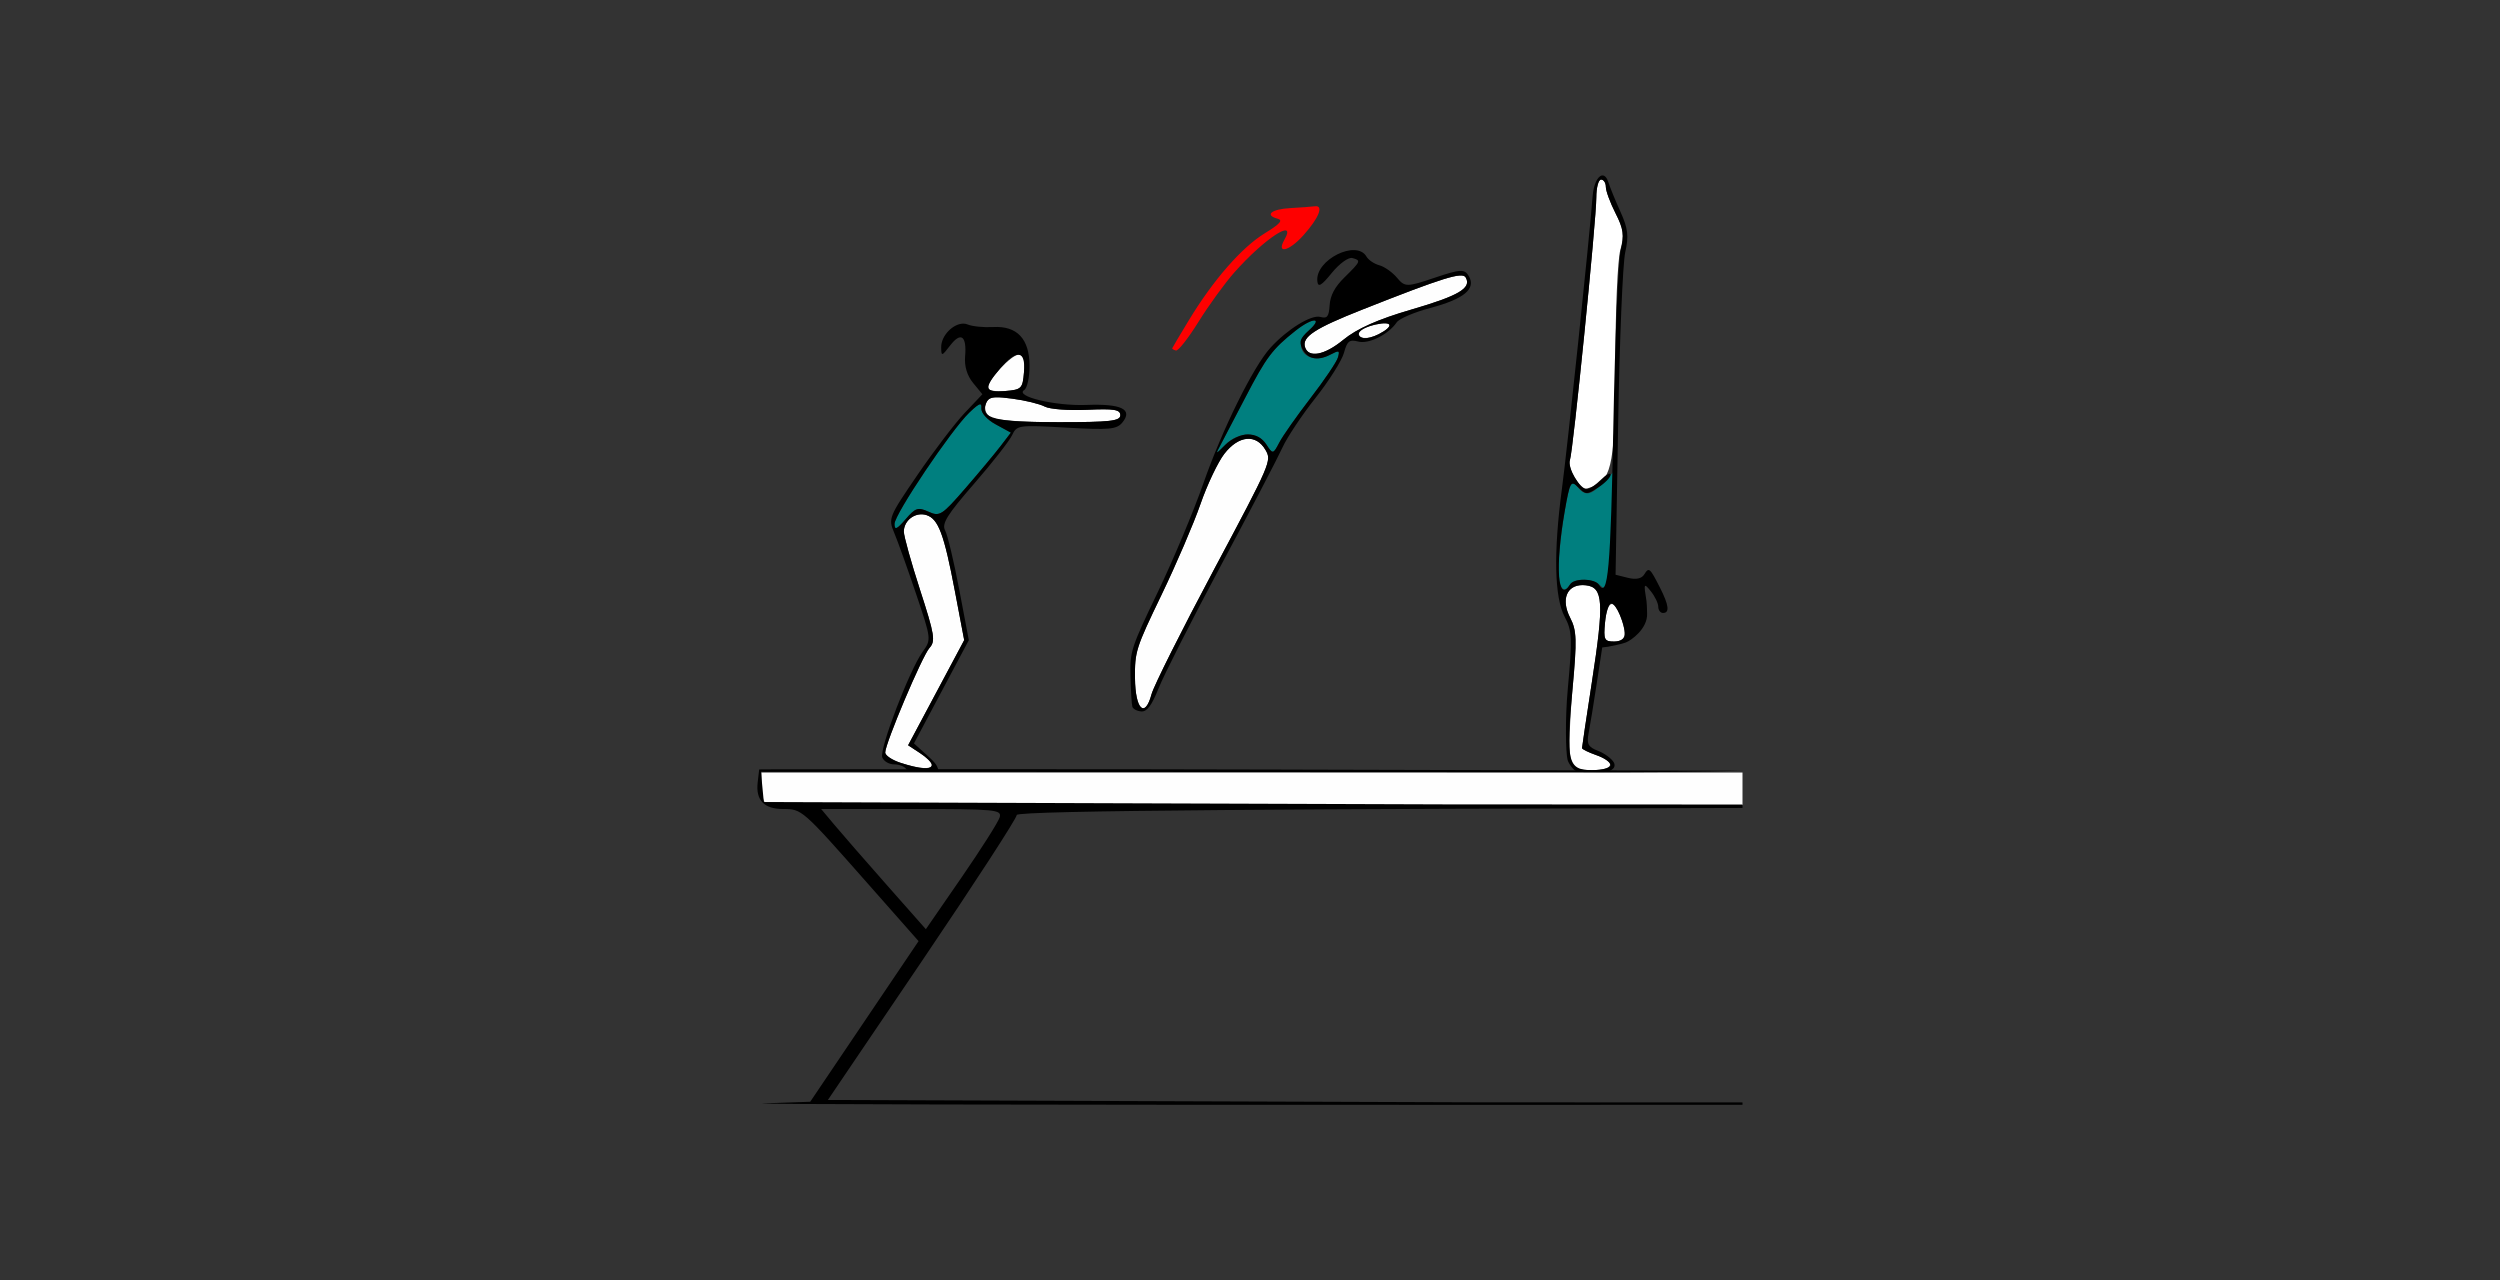 <?xml version="1.0" encoding="UTF-8" standalone="no"?>
<!-- Created with Inkscape (http://www.inkscape.org/) -->

<svg
   xmlns:dc="http://purl.org/dc/elements/1.1/"
   xmlns:cc="http://creativecommons.org/ns#"
   xmlns:rdf="http://www.w3.org/1999/02/22-rdf-syntax-ns#"
   xmlns:svg="http://www.w3.org/2000/svg"
   xmlns="http://www.w3.org/2000/svg"
   xmlns:sodipodi="http://sodipodi.sourceforge.net/DTD/sodipodi-0.dtd"
   xmlns:inkscape="http://www.inkscape.org/namespaces/inkscape"
   id="svg8648"
   version="1.1"
   inkscape:version="0.91 r13725"
   width="503.438"
   height="257.812"
   viewBox="0 0 503.438 257.812"
   sodipodi:docname="bb520801.svg">
  <rect x="0" y="0" width="503.438" height="257.812" fill="#333333" stroke="none"/>
  <defs
     id="defs8652" />
  <sodipodi:namedview
     pagecolor="#b3b3b3"
     bordercolor="#666666"
     borderopacity="1"
     objecttolerance="10"
     gridtolerance="10"
     guidetolerance="10"
     inkscape:pageopacity="0"
     inkscape:pageshadow="2"
     inkscape:window-width="1523"
     inkscape:window-height="978"
     id="namedview8650"
     showgrid="false"
     inkscape:zoom="1.1441341"
     inkscape:cx="99.244921"
     inkscape:cy="62.460503"
     inkscape:window-x="0"
     inkscape:window-y="0"
     inkscape:window-maximized="0"
     inkscape:current-layer="svg8648" />
  <g
     id="g4795"
     transform="translate(3.94,2.303)">
    <g
       transform="translate(87.133,-54.629)"
       id="g4198">
      <path
         style="fill:#fefefe"
         d="m 114.047,123.75 c -1.459,0 -6.234,5.125 -6.234,6.691 0,0.507 1.582,0.791 3.516,0.631 3.325,-0.275 3.531,-0.482 3.807,-3.807 0.215,-2.602 -0.067,-3.516 -1.088,-3.516 z m -4.537,8.582 c -1.262,0.038 -1.714,0.423 -2.043,1.279 -0.378,0.986 -0.056,2.042 0.818,2.68 0.895,0.653 6.155,1.053 13.846,1.053 10.381,0 12.4,-0.229 12.4,-1.402 0,-1.142 -1.242,-1.344 -6.709,-1.092 -3.69,0.17 -7.519,-0.122 -8.51,-0.652 -0.99,-0.53 -3.921,-1.246 -6.512,-1.59 -1.487,-0.197 -2.534,-0.298 -3.291,-0.275 z m -14.852,23.566 c -1.913,-0.1 -3.721,1.478 -3.721,3.484 0,0.909 1.474,6.205 3.277,11.768 2.928,9.033 3.13,10.279 1.881,11.66 -1.461,1.615 -8.908,19.217 -8.908,21.057 0,0.582 1.371,1.507 3.047,2.057 6.311,2.07 8.463,1.003 3.945,-1.957 l -2.381,-1.561 5.646,-10.586 5.648,-10.586 -1.852,-9.758 c -2.207,-11.632 -3.339,-14.66 -5.764,-15.43 -0.273,-0.086 -0.547,-0.134 -0.82,-0.148 z"
         id="path9206"
         inkscape:connector-curvature="0"
         sodipodi:nodetypes="ssssssssssscsscssssscccccsc" />
      <path
         sodipodi:nodetypes="sssscsssss"
         inkscape:connector-curvature="0"
         id="path9202"
         d="m 89.062,157.829 c 0,-1.951 11.396,-18.907 15.078,-22.435 2.005,-1.921 2.525,-2.105 2.411,-0.855 -0.084,0.922 1.137,2.292 2.897,3.251 l 3.042,1.657 -2.063,2.699 c -1.134,1.484 -4.327,5.312 -7.096,8.506 -4.734,5.463 -5.175,5.743 -7.418,4.721 -2.12,-0.966 -2.633,-0.798 -4.618,1.51 -1.774,2.063 -2.234,2.257 -2.234,0.946 z"
         style="fill:#007f7f" />
      <path
         style="fill:#000000"
         d="m 102.951,117.496 c -2.046,-0.034 -4.517,2.389 -4.492,4.758 0.02,1.869 0.107,1.852 1.811,-0.365 2.163,-2.815 3.363,-1.933 3.006,2.207 -0.17,1.976 0.398,3.864 1.607,5.34 l 1.871,2.283 -3.551,3.75 c -1.953,2.062 -6.228,7.672 -9.502,12.467 -5.824,8.53 -5.926,8.781 -4.688,11.719 0.696,1.651 2.665,7.152 4.375,12.225 3.103,9.203 3.107,9.227 1.318,11.719 -2.656,3.7 -8.74,19.625 -8.117,21.248 0.296,0.772 1.372,1.404 2.389,1.404 1.017,0 2.109,0.422 2.428,0.938 0.269,0.466 3.242,0.488 6.6,0.488 -0.413,-1.114 -0.291,-1.356 -2.248,-3.127 l -2.781,-2.518 5.525,-10.395 5.523,-10.395 -1.934,-10.203 c -1.064,-5.612 -2.339,-10.959 -2.834,-11.883 -0.73,-1.363 0.368,-3.136 5.812,-9.402 3.691,-4.248 7.145,-8.659 7.676,-9.803 0.934,-2.013 1.286,-2.061 10.918,-1.51 8.627,0.494 10.126,0.359 11.26,-1.008 2.217,-2.671 -0.143,-3.837 -7.219,-3.564 -6.325,0.243 -14.568,-1.744 -12.51,-3.016 0.58,-0.358 1.055,-2.525 1.055,-4.814 0,-5.459 -2.488,-8.125 -7.332,-7.855 -1.897,0.106 -4.203,-0.126 -5.125,-0.516 -0.266,-0.113 -0.55,-0.167 -0.842,-0.172 z m 11.154,6.266 c 0.843,0.109 1.213,1.28 1.029,3.504 -0.275,3.325 -0.482,3.531 -3.807,3.807 -4.149,0.343 -4.366,-0.542 -1.088,-4.438 1.706,-2.027 3.022,-2.982 3.865,-2.873 z m -4.596,8.57 c 0.757,-0.023 1.804,0.078 3.291,0.275 2.591,0.344 5.521,1.06 6.512,1.59 0.99,0.53 4.82,0.823 8.51,0.652 5.467,-0.253 6.709,-0.051 6.709,1.092 0,1.173 -2.02,1.402 -12.4,1.402 -12.938,0 -15.816,-0.732 -14.664,-3.732 0.329,-0.856 0.781,-1.241 2.043,-1.279 z m -3.143,1.422 c 0.18,0.05 0.226,0.316 0.184,0.785 -0.084,0.922 1.139,2.294 2.898,3.252 l 3.041,1.656 -2.062,2.697 c -1.134,1.484 -4.327,5.314 -7.096,8.508 -4.734,5.463 -5.175,5.743 -7.418,4.721 -2.12,-0.966 -2.632,-0.799 -4.617,1.51 -1.774,2.063 -2.234,2.257 -2.234,0.945 0,-1.951 11.396,-18.905 15.078,-22.434 1.253,-1.201 1.926,-1.723 2.227,-1.641 z m -11.709,22.145 c 0.273,0.014 0.548,0.062 0.82,0.148 2.425,0.77 3.557,3.797 5.764,15.43 l 1.852,9.758 -5.648,10.586 -5.646,10.586 2.381,1.561 c 1.31,0.858 2.383,1.934 2.383,2.391 0,1.032 -2.351,0.871 -6.328,-0.434 -1.676,-0.55 -3.047,-1.475 -3.047,-2.057 0,-1.84 7.447,-19.442 8.908,-21.057 1.25,-1.381 1.047,-2.627 -1.881,-11.66 -1.803,-5.563 -3.277,-10.858 -3.277,-11.768 0,-2.007 1.808,-3.585 3.721,-3.484 z"
         id="path9200"
         inkscape:connector-curvature="0"
         sodipodi:nodetypes="ccsscccsssssscccccccsssssssssscssssssscssssscscccsssssccscccccssssssc" />
    </g>
    <g
       transform="matrix(0.966,0.259,-0.259,0.966,240.533,-231.983)"
       id="g4192">
      <path
         style="fill:#fefefe"
         d="m 79.467,357.834 c -1.437,-5.174 -1.405,-5.88 0.808,-17.578 1.268,-6.703 2.548,-15.562 2.845,-19.688 0.297,-4.125 1.207,-9.091 2.024,-11.036 1.823,-4.343 5.143,-5.564 7.821,-2.878 1.771,1.777 1.719,2.131 -3.823,26.05 -3.091,13.337 -5.619,25.66 -5.619,27.384 0,5.136 -2.367,3.819 -4.055,-2.255 z m 15.789,-73.275 c -1.122,-1.822 0.96,-4.147 9.175,-10.245 14.106,-10.471 17.504,-12.618 18.458,-11.662 1.741,1.747 -0.387,3.919 -8.911,9.092 -6.004,3.644 -9.588,6.549 -11.674,9.463 -2.832,3.956 -5.805,5.37 -7.048,3.352 z m 9.761,-5.686 c 0,-0.502 1.262,-1.568 2.804,-2.368 3.121,-1.619 3.727,-0.66 1.095,1.73 -1.895,1.72 -3.898,2.048 -3.898,0.638 z"
         id="path3356"
         inkscape:connector-curvature="0"
         sodipodi:nodetypes="ssssssssssssssssss" />
      <path
         style="fill:#007f7f"
         d="m 83.966,307.912 c 0.303,-1.289 1.362,-6.031 2.352,-10.538 1.931,-8.784 2.718,-10.734 6.247,-15.478 2.65,-3.561 4.806,-4.152 2.55,-0.698 -2.679,4.101 1.651,6.994 5.389,3.6 1.593,-1.446 1.709,-1.442 1.709,0.072 0,0.893 -1.436,5.072 -3.192,9.286 -1.755,4.214 -3.458,8.87 -3.782,10.346 -0.567,2.577 -0.662,2.619 -2.378,1.061 -2.389,-2.169 -6.055,-1.19 -7.968,2.127 -1.454,2.523 -1.47,2.527 -0.928,0.222 z"
         id="path3352"
         inkscape:connector-curvature="0"
         sodipodi:nodetypes="cssssssssscc" />
      <path
         style="fill:#fe0000"
         d="m 69.503,291.738 c 0,-0.131 0.798,-2.978 1.773,-6.328 2.648,-9.098 6.479,-16.914 10.222,-20.856 2.493,-2.626 2.935,-3.516 1.746,-3.516 -2.792,0 -1.711,-1.539 1.913,-2.725 1.928,-0.631 4.03,-1.365 4.673,-1.633 1.74,-0.724 1.42,2.063 -0.72,6.27 -1.964,3.862 -4.301,5.107 -3.449,1.838 1.33,-5.101 -3.956,0.786 -8.019,8.93 -1.293,2.591 -3.273,7.759 -4.401,11.484 -1.128,3.725 -2.43,6.773 -2.894,6.773 -0.464,0 -0.844,-0.107 -0.844,-0.237 z"
         id="path3350"
         inkscape:connector-curvature="0"
         sodipodi:nodetypes="ssssssssssss" />
      <path
         style="fill:#000000"
         d="m 80.436,363.511 c -0.251,-0.415 -1.124,-3.022 -1.94,-5.793 -1.421,-4.823 -1.382,-5.581 0.915,-17.812 1.32,-7.026 2.759,-17.626 3.199,-23.556 0.849,-11.438 3.617,-25.277 5.968,-29.838 2.299,-4.459 6.192,-8.599 8.087,-8.599 1.456,0 1.666,-0.484 1.208,-2.781 -0.384,-1.928 0.053,-3.815 1.425,-6.147 2.366,-4.022 2.388,-4.196 0.532,-4.196 -0.8,0 -2.239,1.774 -3.218,3.966 -1.369,3.067 -1.91,3.602 -2.385,2.358 -1.54,-4.025 5.427,-10.202 8.28,-7.341 0.558,0.559 1.887,1.017 2.955,1.017 1.068,0 2.902,0.675 4.077,1.5 2.031,1.427 2.389,1.331 7.332,-1.961 4.58,-3.05 5.36,-3.297 6.575,-2.078 2.085,2.092 0.211,4.706 -5.879,8.202 -2.869,1.647 -5.458,3.683 -5.752,4.525 -0.985,2.816 -4.298,5.75 -6.494,5.75 -1.808,0 -2.174,0.489 -2.174,2.906 0,1.598 -1.432,6.22 -3.182,10.271 -1.75,4.051 -3.481,9.177 -3.846,11.391 -0.365,2.214 -2.972,13.94 -5.794,26.057 -2.822,12.117 -5.402,24.346 -5.734,27.176 -0.438,3.731 -1.029,5.227 -2.152,5.443 -0.852,0.164 -1.754,-0.042 -2.004,-0.457 z m 3.086,-3.422 c 0,-1.724 2.529,-14.047 5.619,-27.384 5.543,-23.919 5.595,-24.273 3.823,-26.05 -2.678,-2.686 -5.998,-1.465 -7.821,2.878 -0.816,1.945 -1.727,6.911 -2.024,11.036 -0.297,4.125 -1.577,12.984 -2.845,19.688 -2.212,11.698 -2.245,12.404 -0.808,17.578 1.687,6.075 4.055,7.392 4.055,2.255 z m 5.201,-55.558 c 1.576,-0.397 2.939,-0.057 4.138,1.031 1.716,1.558 1.811,1.516 2.378,-1.061 0.325,-1.476 2.027,-6.132 3.782,-10.346 1.755,-4.214 3.192,-8.393 3.192,-9.286 0,-1.513 -0.116,-1.518 -1.709,-0.072 -2.123,1.927 -4.248,1.982 -5.764,0.15 -0.934,-1.129 -0.862,-1.857 0.374,-3.75 2.256,-3.454 0.1,-2.863 -2.55,0.698 -3.529,4.744 -4.316,6.694 -6.247,15.478 -0.991,4.507 -2.049,9.249 -2.352,10.538 -0.542,2.304 -0.526,2.301 0.928,-0.222 0.814,-1.411 2.537,-2.833 3.83,-3.158 z M 102.304,281.207 c 2.086,-2.914 5.67,-5.819 11.674,-9.463 8.524,-5.173 10.653,-7.345 8.911,-9.092 -0.953,-0.956 -4.351,1.191 -18.458,11.662 -8.215,6.098 -10.298,8.423 -9.175,10.245 1.243,2.018 4.216,0.604 7.048,-3.352 z m 6.612,-2.972 c 2.633,-2.39 2.026,-3.349 -1.095,-1.73 -2.811,1.458 -3.76,3.281 -1.709,3.281 0.602,0 1.864,-0.698 2.804,-1.552 z"
         id="path3348"
         inkscape:connector-curvature="0"
         sodipodi:nodetypes="csssssscssssssssssssssssscssssssssccssssssssssccssssssssss" />
    </g>
    <g
       transform="translate(211.969,-263.493)"
       id="g4709">
      <path
         inkscape:connector-curvature="0"
         style="fill:#ffffff"
         d="m 100.339,413.785 c -0.344,-1.369 -0.154,-7.609 0.422,-13.865 0.908,-9.871 0.846,-11.763 -0.467,-14.303 -2.028,-3.923 -0.548,-6.993 3.165,-6.564 3.503,0.405 3.686,3.385 1.2,19.505 -1.091,7.071 -1.983,13.044 -1.983,13.274 0,0.23 1.295,0.87 2.877,1.422 4.038,1.408 3.581,3.021 -0.855,3.021 -3.218,0 -3.818,-0.343 -4.357,-2.49 z"
         id="path8531-8-3" />
      <path
         inkscape:connector-curvature="0"
         style="fill:#ffffff"
         d="m 107.305,386.543 c 0.419,-4.388 1.701,-4.964 3.065,-1.376 1.465,3.853 1.139,5.213 -1.248,5.213 -1.969,0 -2.147,-0.377 -1.817,-3.836 z"
         id="path8511-8-0" />
      <path
         inkscape:connector-curvature="0"
         style="fill:#ffffff"
         d="m 101.236,357.427 c -0.815,-1.244 -1.266,-2.863 -1.001,-3.597 0.639,-1.769 5.313,-48.278 5.315,-52.885 6.9e-4,-1.978 0.433,-3.597 0.96,-3.597 0.527,0 0.959,0.665 0.959,1.477 0,0.812 0.879,3.201 1.954,5.308 1.635,3.204 1.792,4.414 0.964,7.395 -0.544,1.96 -0.992,12.109 -0.995,22.554 -0.009,19.758 -0.675,23.597 -4.364,25.012 -2.175,0.835 -2.146,0.847 -3.793,-1.667 z"
         id="path8501-6-9" />
      <path
         inkscape:connector-curvature="0"
         style="fill:#007f7f"
         d="m 97.954,375.274 c 0.041,-2.506 0.596,-7.518 1.231,-11.138 1.001,-5.705 1.326,-6.376 2.439,-5.035 1.714,2.065 2.657,1.954 5.169,-0.61 l 2.114,-2.158 -0.283,10.55 c -0.323,12.012 -0.67,13.816 -2.337,12.149 -1.37,-1.37 -5.2,-1.473 -6.011,-0.16 -1.376,2.227 -2.393,0.653 -2.322,-3.597 z"
         id="path8397-5-1" />
      <path
         sodipodi:nodetypes="ccssccccssssscsccccsccccscssccsccssscsscssccssssssscsscsscsss"
         inkscape:connector-curvature="0"
         id="path5467-8"
         d="m 106.86,296.516 c 0.437,0.043 0.856,0.506 1.156,1.473 0.3,0.967 1.381,3.608 2.403,5.869 1.515,3.353 1.692,4.857 0.951,8.152 -0.499,2.222 -1.14,17.74 -1.424,34.48 l -0.519,30.438 2.481,0.62 c 1.623,0.407 2.763,0.173 3.289,-0.677 0.943,-1.526 1.126,-1.37 3.181,2.673 1.789,3.519 1.976,5.082 0.603,5.082 -0.527,0 -0.958,-0.565 -0.958,-1.255 0,-0.69 -0.676,-2.094 -1.5,-3.118 -1.402,-1.743 -1.458,-1.616 -0.871,1.973 0.032,0.195 0.125,1.394 0.125,2.482 0.132,3.109 -3.237,5.462 -4.281,5.857 -1.127,0.426 -2.59,0.612 -3.557,0.852 l -1.2,0.152 -1.116,7.32 c -0.613,4.025 -1.345,8.501 -1.627,9.949 -0.42,2.161 -0.083,2.794 1.884,3.542 1.317,0.501 2.762,1.566 3.209,2.365 0.625,1.321 -1.049,1.928 -2.232,1.939 -1.466,0.013 -4.315,-0.106 -5.354,-0.222 -0.476,-0.113 -1.547,-1.448 -1.751,-2.295 -0.343,-1.369 -0.525,-7.99 0.051,-14.246 0.942,-10.241 0.878,-11.692 -0.633,-14.535 -2.062,-3.881 -2.257,-12.929 -0.557,-25.695 1.159,-8.7 5.599,-51.012 6.181,-58.91 0.184,-2.496 1.039,-4.112 1.878,-4.255 0.063,-0.01 0.125,-0.014 0.188,-0.008 z m -0.352,0.833 c -0.527,0 -0.957,1.617 -0.958,3.595 0,4.607 -4.675,51.118 -5.314,52.887 -0.546,1.511 1.99,5.858 3.418,5.858 0.515,0 1.799,-0.865 2.854,-1.92 1.055,-1.055 1.92,-1.494 1.92,-0.979 0,0.515 -1.103,1.662 -2.454,2.546 -2.295,1.504 -2.562,1.503 -4.061,0.004 -1.499,-1.499 -1.677,-1.181 -2.743,4.886 -1.953,11.12 -1.386,18.67 1.103,14.643 0.795,-1.285 4.999,-1.224 5.808,0.084 1.806,2.922 2.363,-3.28 2.903,-32.246 0.324,-17.39 0.993,-33.225 1.485,-35.191 0.729,-2.907 0.533,-4.287 -1.053,-7.394 -1.072,-2.101 -1.949,-4.485 -1.949,-5.297 0,-0.812 -0.432,-1.477 -0.96,-1.477 z M 102.786,379.014 c -3.214,-0.001 -4.395,2.926 -2.494,6.603 1.314,2.54 1.374,4.432 0.466,14.303 -1.356,14.737 -0.965,16.354 3.937,16.354 2.053,0 3.732,-0.451 3.732,-1.006 0,-0.555 -1.295,-1.461 -2.878,-2.013 -1.582,-0.552 -2.878,-1.192 -2.878,-1.422 0,-0.23 0.892,-6.205 1.983,-13.276 2.487,-16.12 2.305,-19.099 -1.198,-19.504 -0.232,-0.027 -0.457,-0.04 -0.671,-0.04 z m 5.766,3.694 c -0.485,0 -1.046,1.725 -1.247,3.835 -0.33,3.459 -0.152,3.837 1.816,3.837 1.257,0 2.183,-0.583 2.183,-1.375 0,-2.202 -1.79,-6.297 -2.753,-6.297 z"
         style="fill:#000000" />
    </g>
    <path
       sodipodi:nodetypes="cssscccc"
       id="path4368"
       d="m 149.405,153.267 0,2.656 c 0,1.461 0.28,2.938 0.623,3.281 0.343,0.344 62.167,0.625 137.385,0.625 l 59.543,0 0,-6.562 -60.166,0 z"
       style="fill:#fefefe"
       inkscape:connector-curvature="0" />
    <path
       sodipodi:nodetypes="ccccscccccccccccscccccccccccccssccccc"
       id="path3432"
       d="m 222.96,152.606 c -18.436,-0.018 -41.867,-0.016 -71.508,0.021 l -2.514,0.016 -0.303,2.635 c -0.407,3.565 1.295,5.334 5.129,5.334 3.787,0 3.811,0.021 16.98,14.943 l 10.293,11.662 -10.91,16.172 -10.91,16.172 -9.346,0.326 c -5.112,0.18 54.596,0.314 132.711,0.297 l 64.373,-0.002 0,-0.482 -53.25,-0.021 -130.934,-0.473 19.018,-28.092 c 10.46,-15.451 19.018,-28.634 19.018,-29.297 0,-0.948 61.509,-1.232 146.148,-1.418 l 0,-0.689 -59.699,-0.031 -137.383,-0.473 -0.293,-3.047 -0.293,-3.047 c 0,0 162.093,0.085 174.26,0.085 13.983,0 23.416,-0.298 23.416,-0.298 1.224,0 -64.43,-0.127 -88.953,-0.217 -1.509,-0.004 -3.02,-0.007 -4.494,-0.014 -8.319,-0.026 -17.971,-0.05 -30.557,-0.062 z m -61.541,8.006 18.205,0 c 16.885,0 18.173,0.119 17.758,1.641 -0.246,0.902 -3.696,6.347 -7.664,12.1 l -7.215,10.461 -7.904,-8.947 c -4.347,-4.921 -9.09,-10.367 -10.541,-12.102 z"
       style="fill:#000000"
       inkscape:connector-curvature="0" />
  </g>
</svg>
